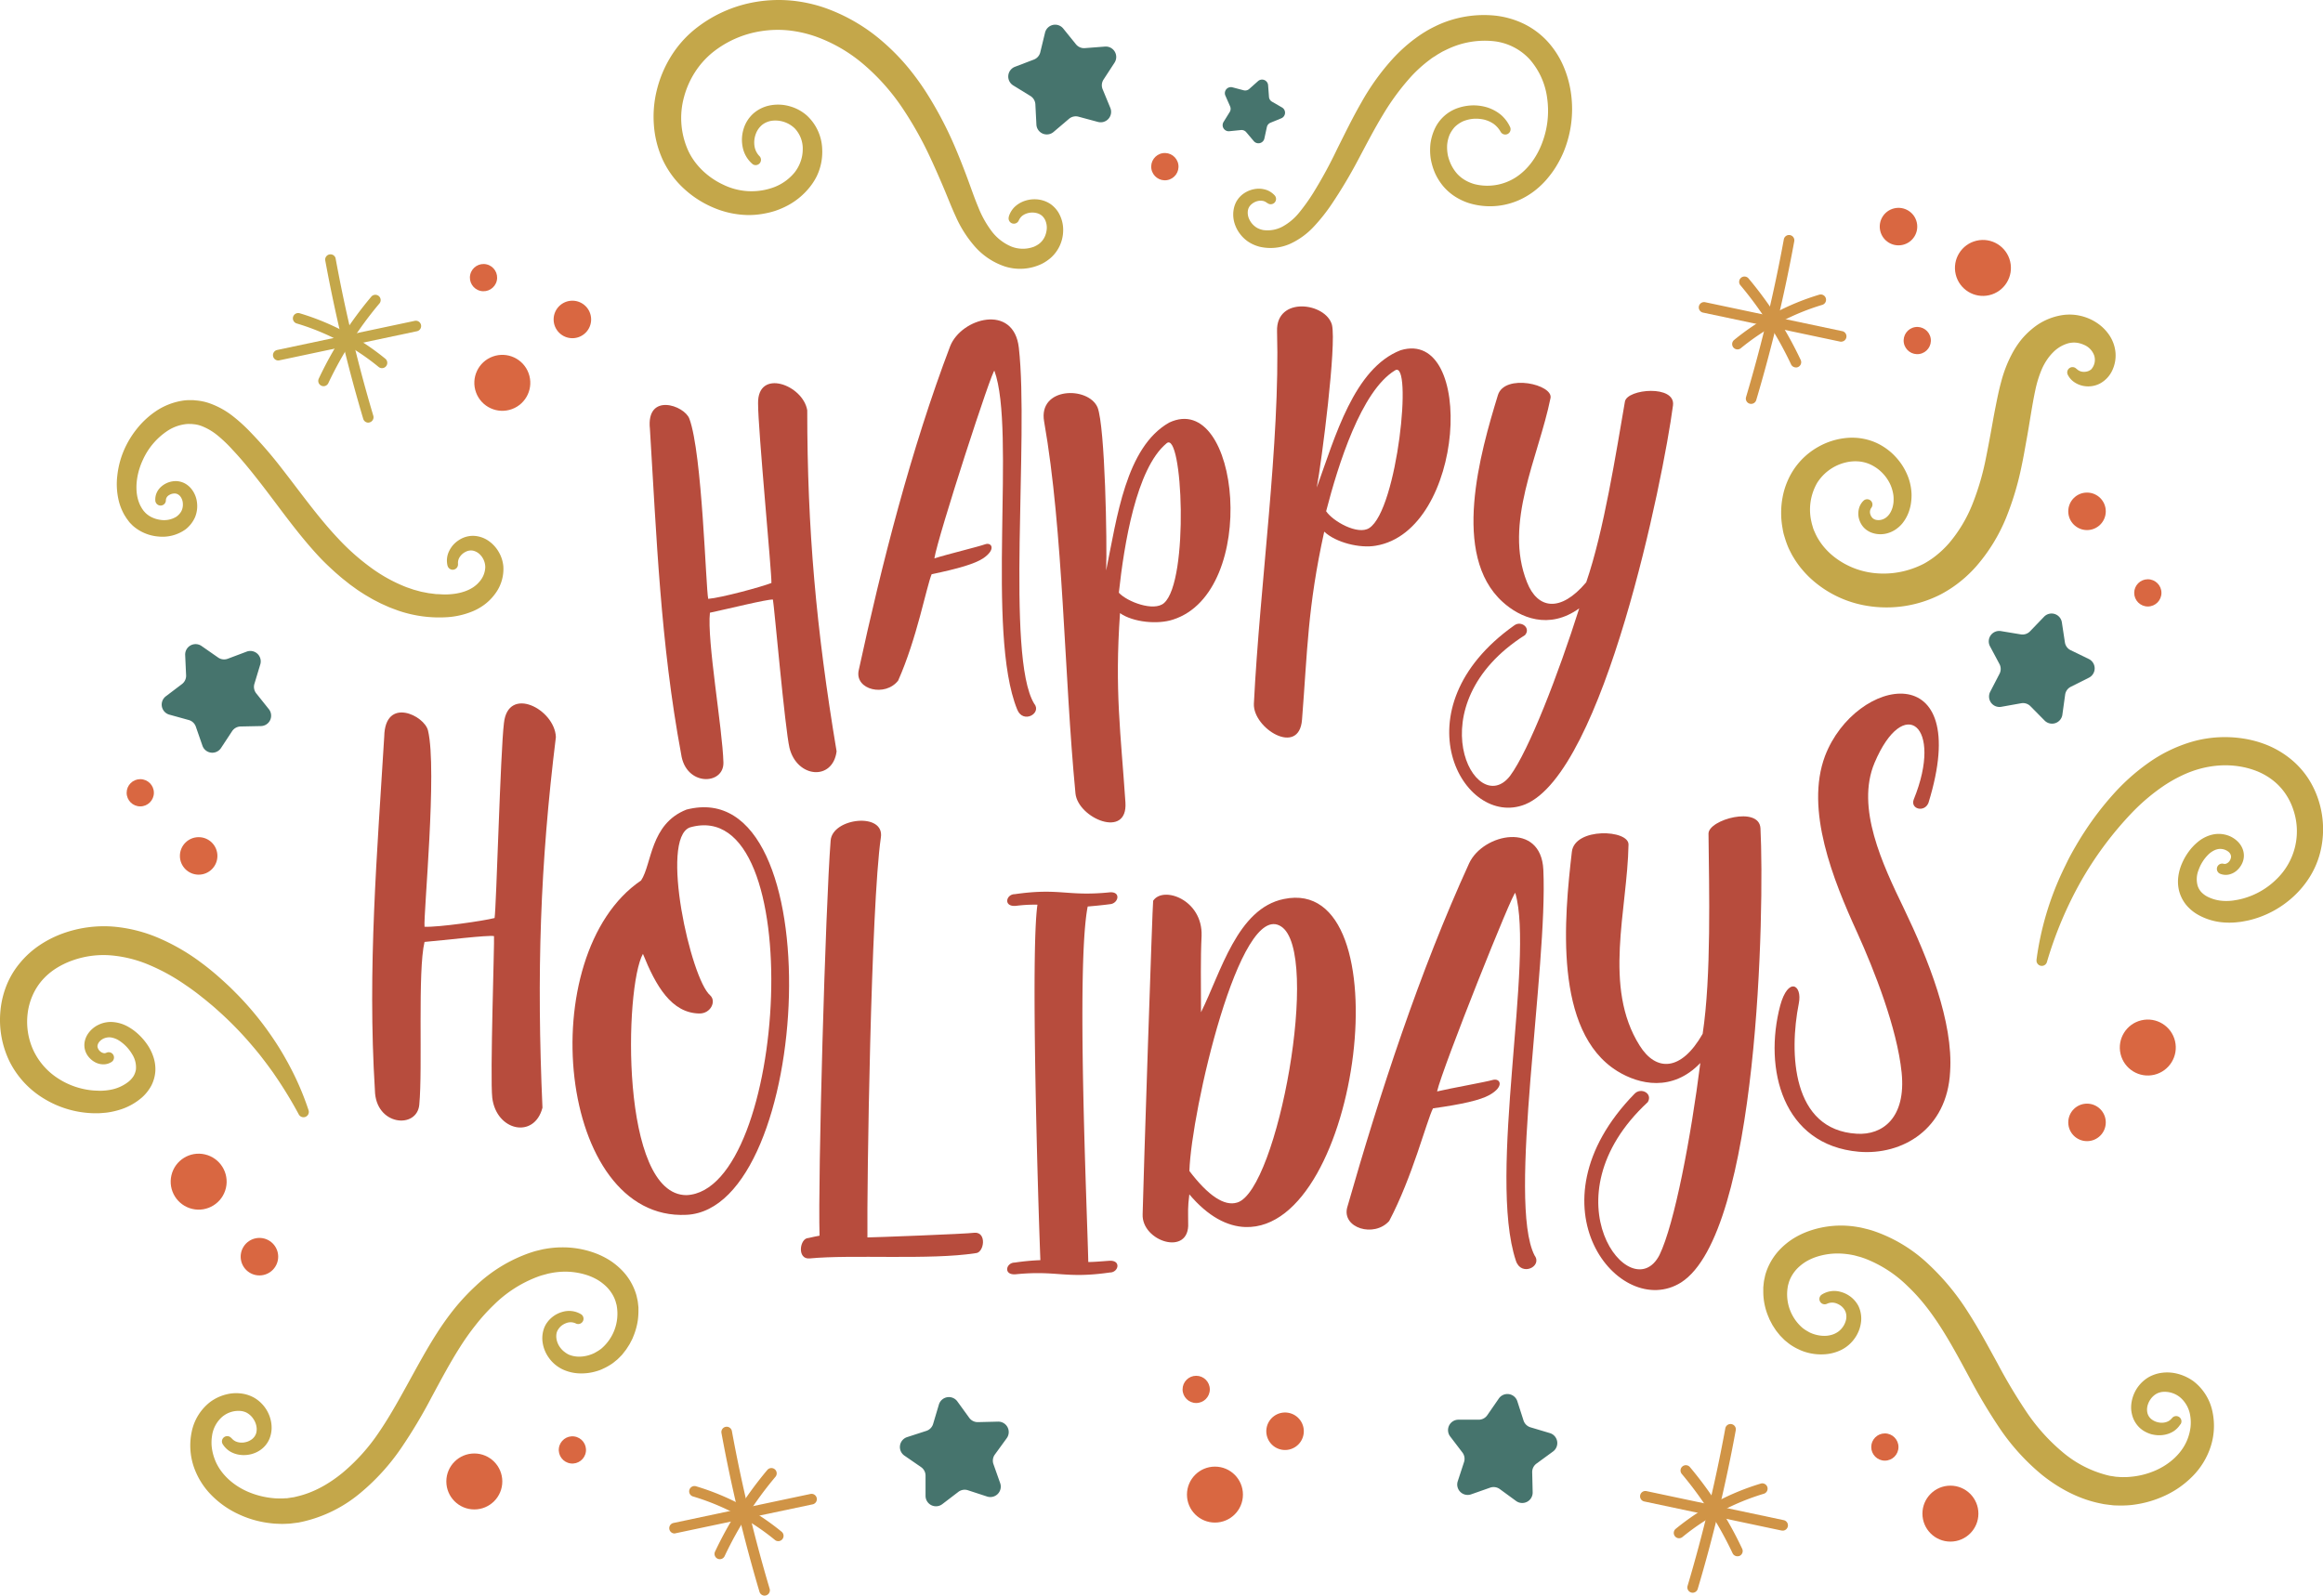 <svg xmlns="http://www.w3.org/2000/svg" width="1080" height="742.01" viewBox="0 0 1080 742.01"><g id="Слой_2" data-name="Слой 2"><g id="holidays_521457024"><g id="holidays_521457024-2" data-name="holidays_521457024"><path d="M320.51 194.74c6 16.18 7.62 78.58 8.75 83.74 6-.48 24.82-5.57 29.39-7.39.19-4.57-6.24-71.42-6.21-83.54-.24-16.38 20.9-8.63 22.86 3.25.0 55.28 4.15 101.72 13.65 158.61-1.83 13.85-18.42 12.35-21.9-1.61-2.09-8.83-7.18-66.76-7.71-69-2.79-.16-20.67 4.3-29.28 6.12-1.46 12.8 5.84 53.8 6.27 69.65.29 10.57-17.55 11.24-19.66-3.9-9.61-51.57-11.45-101.58-14.51-151.18C300.31 182.33 318.22 188.46 320.51 194.74z" fill="#b74c3d"/><path d="M458.08 253.08c2.95-1 5.18 2.42-1.07 6.6-3.85 2.51-11.49 4.77-23.87 7.34-2.39 5.68-6.83 29.83-15.58 49.48-6 7.68-20.06 4.33-18.38-4.57C410 262 423.55 208.9 441.74 161c5.17-13.14 29.57-20 31.93.67 4.78 42.12-6.14 143.52 7.1 165.49 3.82 4.53-5.14 9.63-7.85 2.78-14.66-35.95-.49-129.77-10.59-157.48-.63-2-26.33 77-27.92 87.2C440.31 257.76 454.65 254.31 458.08 253.08z" fill="#b74c3d"/><path d="M543.54 196.52c32.9-15.55 42.21 78.7 1.8 91.61-7.09 2.34-18.49 1.28-24.63-3-2.53 36.16.35 55.78 2.52 88 1.17 17.25-22 7.35-23.22-4.11-5.36-55.62-5.56-121.72-14.58-173-2.85-16.1 20.5-16.53 24.84-6.58 3.51 9 4.49 63.23 4 75.84C519.3 240.76 523.37 208 543.54 196.52zm-2.35 83.9c11.71-10.27 8.63-80.91 1.14-74.25-14.12 11.73-19.73 47.14-22.16 69.46C524 279.83 536.5 284.58 541.19 280.42z" fill="#b74c3d"/><path d="M651.14 162.87c34.81-10.59 30.31 84-11.55 90.9-7.36 1.29-18.49-1.43-23.94-6.54-7.77 35.4-7.77 55.23-10.32 87.45-1.35 17.24-22.86 4.07-22.38-7.44C585.75 271.43 595.18 206 593.72 154c-.47-16.35 22.69-13.37 25.54-2.9 2.16 9.43-4.77 63.21-7.07 75.62C620.72 203.11 629.52 171.29 651.14 162.87zM636.6 245.54c13.09-8.45 20.32-78.79 11.94-73.29-15.67 9.54-26.38 43.76-32 65.49C619.72 242.46 631.36 249 636.6 245.54z" fill="#b74c3d"/><path d="M709 295.33c-51.34 32.6-23 86.21-6.94 65.47 8.8-11.88 22.45-47.33 32.15-77.9-14.09 10.15-27.55 4.36-35.62-3-24-21.74-10.46-69.18-2.18-96.18 3.13-10.13 25.86-4.93 24.44 1.44-5.57 27.5-21.9 58.12-10.91 85.62 4.86 12.36 15.46 14.3 27.52.0 8.18-23.72 13.9-60.37 18-84.07 1.09-5.91 23.61-7.88 22.34 1.82-4.53 34.32-32.14 170.62-68.77 185.54-28.86 11.5-59.85-44.38-5.07-83.22C707.19 288.38 711.87 292.05 709 295.33z" fill="#b74c3d"/><path d="M199 339.77c4.34 18.18-2.17 85.5-1.63 91.2 6.52.27 27.42-2.72 32.57-4.07.82-4.89 2.72-77.63 4.35-90.66 1.9-17.65 23.61-6.52 24.15 6.51-7.32 59.44-9 109.93-6.24 172.36-3.8 14.66-21.44 10.86-23.34-4.61-1.09-9.78 1.08-72.75.81-75.19-3-.54-22.8 1.9-32.3 2.71-3.26 13.57-.81 58.63-2.44 75.73-1.09 11.4-20.36 9.78-20.63-6.78-3.53-56.73 1.09-110.75 4.34-164.49C179 323.75 197.41 332.71 199 339.77z" fill="#b74c3d"/><path d="M319.15 376.48c68.43-17.7 58.61 185.68.0 188.44-60 3-71.84-121.08-21.1-155.48C303.13 401.79 302.2 383.15 319.15 376.48zm11 86.37c3 2.72.3 8.51-5 8.45-13-.19-20.26-12.87-26.24-27.73-8.61 15.26-10.71 112.24 20.27 112.2 46.9-2.09 57.33-187.06 1.56-171C306.61 390 321.17 455.22 330.16 462.85z" fill="#b74c3d"/><path d="M403.28 575.43c2.71.0 46.14-1.63 49.67-2.17 6-.54 4.62 9.5.54 9.5-20.9 3.26-57.54.54-77.08 2.44-6 .55-4.62-9.5-.55-9.5 2.18-.54 3.8-.81 5.16-1.08-.81-26.33 2.72-152.82 5.16-183.76.81-10.59 25.24-13.3 23.34-1.36C404.91 421.26 403 551.27 403.28 575.43z" fill="#b74c3d"/><path d="M516 420.47c-4.07.54-7.33.81-10.31 1.08-5.43 27.42-.27 140.61.27 165.31 2.71.0 5.7-.28 9.5-.55 6-.54 4.61 5.43.54 5.43-20.9 3-24.43-1.08-43.7.82-6 .54-4.61-5.43-.54-5.43A106.15 106.15.0 0 1 483.69 586c-1.09-27.68-4.61-143.32-1.36-165.3a67.87 67.87.0 0 0-10 .54c-6 .54-4.61-5.43-.54-5.43 20.9-3 24.16 1.09 43.7-.81C521.42 414.22 520.06 420.2 516 420.47z" fill="#b74c3d"/><path d="M531.23 564.63c.27-13.58 4.61-145.49 4.89-145.76 4.61-7.06 23.07-.55 22.52 16.28-.54 10.86-.27 21.45-.27 35.56 9.23-18.46 16.83-48.31 38.55-52.66C653.1 406.38 632.47 572.23 579 570.6c-8.41-.27-17.37-4.89-26.06-15.2-.81 6.51-.54 7.87-.54 13.3C553.22 584.44 530.69 577.38 531.23 564.63zm44-5.43c18.73-5.7 39.09-116.45 20.36-128.39-19.27-12.49-41.8 86.32-42.62 113.73C561.63 555.94 569.23 561.1 575.2 559.2z" fill="#b74c3d"/><path d="M694.17 502.16c3.26-.82 5.43 3-1.62 7-4.35 2.45-12.76 4.35-26.33 6.25-3 6-9.5 31.75-20.36 52.38-7.06 7.87-22 3.26-19.54-6.24 15.2-53.2 33.65-109.66 56.73-160.15 6.51-13.84 33.38-19.54 34.47 3 2.17 45.87-16.83 154.72-4.07 179.42 3.8 5.15-6.25 10-8.69 2.44-13.3-39.9 8.69-140.33-.27-171-.54-2.17-33.93 81.43-36.37 92.28C674.63 506 690.38 503.24 694.17 502.16z" fill="#b74c3d"/><path d="M766.08 512.51c-48.32 44.78-7.6 96.35 5.43 71.11 7-14.39 14.65-54.83 19-89.3-13 13.57-28.5 10-38.55 3.8-29.85-18.46-24.7-71.66-21.17-102.06 1.36-11.4 26.6-10.31 26.33-3.26-.54 30.4-11.94 66.23 5.16 93.38 7.6 12.21 19.27 12.21 29.31-5.43 4.07-26.87 3-67.05 2.72-93.1.0-6.52 23.61-13 24.16-2.45 1.89 37.46-.82 188.11-36.92 211.18-28.5 17.91-72.47-35.56-21.71-87.67C762.82 505.45 768.52 508.43 766.08 512.51z" fill="#b74c3d"/><path d="M889.73 371.77c14-34.4-4.63-49.23-18.24-17-8.75 20.82 3.7 47.1 13.71 67.8 11.22 23.36 23 52.67 21.44 75.84-1.38 26.71-22.24 38.89-42.44 37.18-35.48-3.12-44.32-38.55-36.55-68 3.68-13.5 10.38-9.76 8.65-1-4.56 23.06-3.31 58.87 26.94 60.62 12 .76 23-7.4 20.86-28.49-2.11-20.54-12.69-47.47-20.63-65-11.29-24.71-24.33-57.21-15-82.14 14.18-37.13 69.39-47.22 48.1 21.79C894.66 378 888.05 376.2 889.73 371.77z" fill="#b74c3d"/><path d="M138.93 518.27a194.56 194.56.0 0 0-10.59-17.47l-1.43-2.1-1.49-2.05c-1-1.38-2-2.71-3-4-2-2.68-4.2-5.26-6.39-7.81a161.45 161.45.0 0 0-14.07-14.34c-1.24-1.11-2.47-2.24-3.76-3.3S95.6 465 94.28 464c-2.58-2.11-5.25-4.07-8-5.93a92.36 92.36.0 0 0-16.94-9.36 58 58 0 0 0-18-4.46 42.89 42.89.0 0 0-17.72 2.4 37.81 37.81.0 0 0-7.89 3.88 30.13 30.13.0 0 0-6.41 5.63A27.91 27.91.0 0 0 15 463.23a29.54 29.54.0 0 0-2.17 8.25 31.82 31.82.0 0 0 2.69 16.95 31.35 31.35.0 0 0 11.39 13 35.37 35.37.0 0 0 16.86 5.69c.75.05 1.49.05 2.24.09s1.49.0 2.24-.05a25 25 0 0 0 4.22-.62A18.94 18.94.0 0 0 59.77 503a10.71 10.71.0 0 0 2.35-2.64 8.67 8.67.0 0 0 1.08-3.07 11.42 11.42.0 0 0-1.84-7.18A19 19 0 0 0 55.54 484a10.25 10.25.0 0 0-3.47-1.48 8.7 8.7.0 0 0-.87-.13 6.94 6.94.0 0 0-.79.0 6.36 6.36.0 0 0-1.63.32 5.8 5.8.0 0 0-2.67 1.82 4.09 4.09.0 0 0-.66 1.23 2.41 2.41.0 0 0-.1 1.14A3.78 3.78.0 0 0 47 489.23a3.48 3.48.0 0 0 1.25.51 1.88 1.88.0 0 0 1.05-.13l.32-.13a2.46 2.46.0 0 1 2.34 4.29A6.87 6.87.0 0 1 48 494.94a8.24 8.24.0 0 1-3.7-.93 9.8 9.8.0 0 1-2.86-2.26 8.57 8.57.0 0 1-2.07-7.32 10 10 0 0 1 1.41-3.51 12.33 12.33.0 0 1 5.38-4.54 13 13 0 0 1 3.39-1 13.66 13.66.0 0 1 1.81-.15 16.18 16.18.0 0 1 1.71.1 17.12 17.12.0 0 1 6.27 2 25 25 0 0 1 5 3.63 28 28 0 0 1 4 4.6 22.59 22.59.0 0 1 2.89 5.67 18.1 18.1.0 0 1 1 6.78 17.33 17.33.0 0 1-1.88 6.83 20.22 20.22.0 0 1-4.2 5.37 28.36 28.36.0 0 1-11 6 35.52 35.52.0 0 1-6 1.23c-1 .07-2 .19-3 .23s-2 0-3 0a46.4 46.4.0 0 1-22.45-6.63A42.27 42.27.0 0 1 4.5 493.74 44.16 44.16.0 0 1 .19 470.19 42.14 42.14.0 0 1 3 458.32a38.74 38.74.0 0 1 6.35-10.61 42.64 42.64.0 0 1 9.07-8.18 49.93 49.93.0 0 1 10.68-5.42 56.36 56.36.0 0 1 23.21-3.24 68.11 68.11.0 0 1 22.2 5.65 96.06 96.06.0 0 1 19.14 11.23q4.41 3.27 8.45 6.88l2 1.79 2 1.85c1.32 1.23 2.58 2.52 3.85 3.79A143.21 143.21.0 0 1 123.9 478.5c2.1 2.91 4.11 5.87 6 8.91.93 1.53 1.86 3.06 2.72 4.62l1.31 2.33 1.25 2.37a130.39 130.39.0 0 1 8.29 19.6 2.48 2.48.0 0 1-4.53 1.95z" fill="#c4a74a"/><path d="M355.47 742a2.48 2.48.0 0 1-2.37-1.77 705.16 705.16.0 0 1-17.68-73.86 2.46 2.46.0 0 1 4.85-.88 699 699 0 0 0 17.56 73.34 2.49 2.49.0 0 1-2.36 3.17z" fill="#d09446"/><path d="M334.66 725.06a2.47 2.47.0 0 1-2.23-3.52 175.54 175.54.0 0 1 24.33-38 2.47 2.47.0 0 1 3.78 3.18 169.47 169.47.0 0 0-23.64 36.89A2.48 2.48.0 0 1 334.66 725.06z" fill="#d09446"/><path d="M361.84 716.67a2.44 2.44.0 0 1-1.57-.56 109.43 109.43.0 0 0-38-20.2 2.47 2.47.0 1 1 1.41-4.73A114.53 114.53.0 0 1 363.4 712.3a2.47 2.47.0 0 1-1.56 4.37z" fill="#d09446"/><path d="M313.59 713.1a2.47 2.47.0 0 1-.51-4.88l63.85-13.52a2.47 2.47.0 0 1 1 4.83L314.1 713A2.22 2.22.0 0 1 313.59 713.1z" fill="#d09446"/><path d="M171.23 196.54a2.47 2.47.0 0 1-2.36-1.77 703.11 703.11.0 0 1-17.69-73.85A2.47 2.47.0 0 1 156 120a696.47 696.47.0 0 0 17.56 73.34 2.47 2.47.0 0 1-1.66 3.06A2.56 2.56.0 0 1 171.23 196.54z" fill="#c4a74a"/><path d="M150.43 179.59a2.47 2.47.0 0 1-2.23-3.52 174.79 174.79.0 0 1 24.33-38 2.47 2.47.0 1 1 3.77 3.18 170.08 170.08.0 0 0-23.64 36.89A2.48 2.48.0 0 1 150.43 179.59z" fill="#c4a74a"/><path d="M177.6 171.2a2.46 2.46.0 0 1-1.57-.56 109.43 109.43.0 0 0-38-20.2 2.47 2.47.0 1 1 1.41-4.73 114.58 114.58.0 0 1 39.72 21.12 2.47 2.47.0 0 1-1.57 4.37z" fill="#c4a74a"/><path d="M129.35 167.63a2.47 2.47.0 0 1-.51-4.88l63.85-13.52a2.47 2.47.0 1 1 1 4.83l-63.85 13.51A2.22 2.22.0 0 1 129.35 167.63z" fill="#c4a74a"/><circle cx="92.36" cy="549.5" r="13.01" transform="translate(-463.76 514.72) rotate(-76.88)" fill="#d96741"/><circle cx="220.52" cy="688.91" r="13.01" fill="#d96741"/><circle cx="233.53" cy="178.04" r="13.01" transform="translate(-46.88 90.84) rotate(-20.05)" fill="#d96741"/><circle cx="120.63" cy="584.35" r="8.72" transform="translate(-435.16 367.29) rotate(-57)" fill="#d96741"/><path d="M946.81 446.27a139.68 139.68.0 0 1 12-40.83c.75-1.62 1.56-3.22 2.34-4.84s1.65-3.18 2.51-4.75c1.77-3.12 3.6-6.22 5.58-9.22a141.67 141.67.0 0 1 13.17-17.19 96.72 96.72.0 0 1 16.51-14.75 67.86 67.86.0 0 1 20.59-9.89 55.63 55.63.0 0 1 23.33-1.38 49.92 49.92.0 0 1 11.5 3.18 43.42 43.42.0 0 1 10.46 6.22 39.61 39.61.0 0 1 8.3 9.12 42.39 42.39.0 0 1 5.09 11.05 44.09 44.09.0 0 1 .39 23.87 40.29 40.29.0 0 1-4.84 11.1 44.31 44.31.0 0 1-7.67 9.13A46.29 46.29.0 0 1 1045.36 428c-1 .21-1.93.38-2.9.56s-2 .24-2.94.36a35.74 35.74.0 0 1-6.12.0 28.4 28.4.0 0 1-11.92-3.78 19.8 19.8.0 0 1-5.16-4.43 17.39 17.39.0 0 1-3.19-6.3 18 18 0 0 1-.39-6.82 22.59 22.59.0 0 1 1.72-6.13 27.66 27.66.0 0 1 3-5.28 24.48 24.48.0 0 1 4.19-4.53 16.79 16.79.0 0 1 5.74-3.21 15.55 15.55.0 0 1 1.66-.43 12.26 12.26.0 0 1 1.8-.21 12.8 12.8.0 0 1 3.51.3 12.28 12.28.0 0 1 6.16 3.4 9.84 9.84.0 0 1 2.07 3.16 8.62 8.62.0 0 1 .59 4 8.75 8.75.0 0 1-1.18 3.61 9.79 9.79.0 0 1-2.35 2.77 8.33 8.33.0 0 1-3.45 1.65 7 7 0 0 1-4.06-.38 2.46 2.46.0 0 1 1.45-4.67l.34.07a1.84 1.84.0 0 0 1.06-.09 3.25 3.25.0 0 0 1.12-.73 3.81 3.81.0 0 0 1.14-2.62 3.17 3.17.0 0 0-1.21-2.18 6.15 6.15.0 0 0-4.65-1.27 5 5 0 0 0-.77.17 6.28 6.28.0 0 0-.83.29 10.55 10.55.0 0 0-3.13 2.13 19 19 0 0 0-4.51 7.16 11.38 11.38.0 0 0-.4 7.42 8.23 8.23.0 0 0 1.65 2.83 10.81 10.81.0 0 0 2.84 2.14 18.81 18.81.0 0 0 7.9 2 23.36 23.36.0 0 0 4.26-.22c.74-.13 1.48-.23 2.21-.38s1.47-.32 2.19-.52a35.43 35.43.0 0 0 15.47-8.89 30.95 30.95.0 0 0 8-32.19 29.51 29.51.0 0 0-3.75-7.69 27.43 27.43.0 0 0-5.74-6.14 30.64 30.64.0 0 0-7.42-4.29 38.66 38.66.0 0 0-8.52-2.29 41.58 41.58.0 0 0-9-.38 46.53 46.53.0 0 0-8.93 1.49 49.15 49.15.0 0 0-8.64 3.23 65.55 65.55.0 0 0-8.2 4.66 92.51 92.51.0 0 0-14.83 12.52 162.74 162.74.0 0 0-23.86 32.1 179.15 179.15.0 0 0-15.74 37.42h0a2.47 2.47.0 0 1-4.82-1z" fill="#c4a74a"/><circle cx="998.56" cy="487.08" r="13.01" transform="translate(-85.2 242.45) rotate(-13.28)" fill="#d96741"/><circle cx="970.29" cy="521.94" r="8.72" fill="#d96741"/><circle cx="266.11" cy="148.55" r="8.72" fill="#d96741"/><circle cx="224.81" cy="129.11" r="6.33" transform="translate(47.76 318.49) rotate(-76.8)" fill="#d96741"/><circle cx="65.21" cy="368.66" r="6.33" fill="#d96741"/><circle cx="564.85" cy="695.02" r="13.01" fill="#d96741"/><circle cx="597.42" cy="665.53" r="8.72" transform="translate(-155.21 1148.63) rotate(-80.78)" fill="#d96741"/><circle cx="556.13" cy="646.1" r="6.33" fill="#d96741"/><circle cx="266.11" cy="674.26" r="6.33" transform="translate(-437.39 848.97) rotate(-82.41)" fill="#d96741"/><circle cx="92.36" cy="398.02" r="8.72" fill="#d96741"/><path d="M208.09 263.16a10 10 0 0 1 .77-7 12.49 12.49.0 0 1 1.94-2.87 13.09 13.09.0 0 1 2.65-2.2 11.89 11.89.0 0 1 6.94-1.9 13.1 13.1.0 0 1 6.78 2.35 15.86 15.86.0 0 1 4.68 5.11 16 16 0 0 1 2.16 6.68 19.22 19.22.0 0 1-3.87 12.87 23.75 23.75.0 0 1-4.61 4.73 25.48 25.48.0 0 1-5.59 3.26A37.26 37.26.0 0 1 208 287a58.7 58.7.0 0 1-23-3.1l-2.69-1-1.35-.52-1.3-.58-2.62-1.18-2.53-1.3c-.86-.42-1.68-.89-2.49-1.37l-2.45-1.44c-1.56-1-3.19-2-4.69-3.14l-2.28-1.64L160.45 270c-1.5-1.12-2.87-2.38-4.29-3.58-2.75-2.49-5.45-5-8-7.75-10-10.77-18.17-22.55-26.68-33.54-4.27-5.48-8.54-10.85-13.18-15.77a65.2 65.2.0 0 0-7-6.75 27.22 27.22.0 0 0-7.47-4.45 14.06 14.06.0 0 0-3.85-.9l-1-.11H88a11.74 11.74.0 0 0-2 .13 19.71 19.71.0 0 0-7.76 2.83 31.91 31.91.0 0 0-11.72 13.53c-2.62 5.51-3.81 12-2.62 17.57a17.23 17.23.0 0 0 1.36 3.93c.14.31.34.59.5.89a5.91 5.91.0 0 0 .54.86c.2.26.39.58.59.8s.4.44.6.67a11 11 0 0 0 3.1 2.2 13.46 13.46.0 0 0 3.87 1.17A10.91 10.91.0 0 0 82 240.27a7.81 7.81.0 0 0 2.32-2.56 6.73 6.73.0 0 0 .7-3.4 6 6 0 0 0-1-3.21A4.22 4.22.0 0 0 82.9 230a3.18 3.18.0 0 0-1.22-.48 4.66 4.66.0 0 0-3.11.74 2.86 2.86.0 0 0-1.45 2.25v.28a2.46 2.46.0 0 1-4.91.0 7.69 7.69.0 0 1 .76-3.9A8.3 8.3.0 0 1 75.32 226a10.24 10.24.0 0 1 6.79-2.27 9.29 9.29.0 0 1 3.8 1.05 10.17 10.17.0 0 1 2.91 2.37 12.31 12.31.0 0 1 2.76 6.49 13.54 13.54.0 0 1-.93 6.93 14.69 14.69.0 0 1-4.31 5.54 18.36 18.36.0 0 1-12.63 3.39 20.45 20.45.0 0 1-12-5.07l-1.23-1.24c-.4-.42-.69-.85-1-1.28a12.7 12.7.0 0 1-.94-1.33c-.28-.46-.6-.9-.85-1.38a25.82 25.82.0 0 1-2.38-5.93 33.24 33.24.0 0 1-.76-12.2 41.28 41.28.0 0 1 3-11.52 43.61 43.61.0 0 1 6.15-10.23 39.85 39.85.0 0 1 8.93-8.22 30.82 30.82.0 0 1 11.84-4.71 21.57 21.57.0 0 1 3.31-.32h1.67c.55.0 1.11.09 1.66.14a24.8 24.8.0 0 1 6.45 1.38 38.2 38.2.0 0 1 10.79 6 77.06 77.06.0 0 1 8.39 7.69 197.06 197.06.0 0 1 14.19 16.47c8.8 11.26 16.87 22.69 26.14 32.52a106.28 106.28.0 0 0 14.87 13.32 72.77 72.77.0 0 0 17 9.46l2.27.78 1.13.39 1.15.31 2.3.63 2.33.45 1.16.23 1.17.14 2.35.3c1.57.0 3.16.21 4.71.15 6.18-.13 12-1.86 15.35-5.89a10.74 10.74.0 0 0 2.75-6.75 8.4 8.4.0 0 0-2.86-6.29 6.55 6.55.0 0 0-2.94-1.45 5.24 5.24.0 0 0-3.2.49 7 7 0 0 0-2.77 2.33 5 5 0 0 0-.91 3.22v.29a2.46 2.46.0 0 1-4.83.75z" fill="#c4a74a"/><path d="M107.69 668.83a5.64 5.64.0 0 0 1.73 1.38 6.63 6.63.0 0 0 2.25.61 7.53 7.53.0 0 0 2.45-.17 9.43 9.43.0 0 0 1.18-.35 9.07 9.07.0 0 0 1.08-.54 6 6 0 0 0 1.71-1.42 5.78 5.78.0 0 0 1-1.84 7.56 7.56.0 0 0 .25-2.19 8.38 8.38.0 0 0-.45-2.29 9.19 9.19.0 0 0-1.07-2.15 8.47 8.47.0 0 0-1.55-1.81 8.84 8.84.0 0 0-1.86-1.26 9 9 0 0 0-2.15-.63 11.71 11.71.0 0 0-9.07 2.79 14.33 14.33.0 0 0-4.62 8.79 19.9 19.9.0 0 0-.1 5.4 23.81 23.81.0 0 0 1.31 5.29c2.51 6.87 8.57 12.34 15.72 15.36a38.69 38.69.0 0 0 11.26 2.85 25.45 25.45.0 0 0 2.89.16 21.08 21.08.0 0 0 2.87-.07c.48.0 1 0 1.43-.1l1.4-.22c.47-.07.93-.12 1.4-.21l1.44-.35c7.69-1.79 14.83-5.85 21.18-11.07a89.5 89.5.0 0 0 16.76-18.68c4.84-7.07 9.09-14.74 13.41-22.57s8.63-15.89 13.67-23.73a129.11 129.11.0 0 1 8.24-11.48 101.78 101.78.0 0 1 9.82-10.45 69.57 69.57.0 0 1 24.95-15.24c1.19-.39 2.38-.79 3.6-1.07s2.42-.63 3.71-.82a45.82 45.82.0 0 1 7.65-.7 43.34 43.34.0 0 1 15.15 2.55 36.63 36.63.0 0 1 7.1 3.45 32.56 32.56.0 0 1 6.21 5.18 27.08 27.08.0 0 1 4.61 6.8 26.29 26.29.0 0 1 1.51 3.89c.21.66.33 1.34.48 2a14 14 0 0 1 .36 2l.22 2c0 .68.0 1.35.0 2a33.32 33.32.0 0 1-.28 4 31.77 31.77.0 0 1-2.12 7.63l-.37.91c-.14.3-.3.59-.45.89l-.91 1.75-1.07 1.67-.54.83-.62.79L289.21 630l-1.4 1.42-.72.71-.78.63c-.52.42-1 .85-1.57 1.25a27.79 27.79.0 0 1-3.49 2.06c-.61.28-1.22.59-1.84.85s-1.26.47-1.9.66a24.24 24.24.0 0 1-8 1.08 20.09 20.09.0 0 1-8.05-1.92 17.17 17.17.0 0 1-3.59-2.37 16.41 16.41.0 0 1-2.84-3.17 16.08 16.08.0 0 1-2.87-8 13.6 13.6.0 0 1 .42-4.39 12.84 12.84.0 0 1 .78-2.14 11.66 11.66.0 0 1 1.19-1.92 13.09 13.09.0 0 1 7.07-4.73 10.8 10.8.0 0 1 8.57 1.16 2.47 2.47.0 0 1-2.4 4.3l-.14-.07a5.6 5.6.0 0 0-4.46-.12 8.12 8.12.0 0 0-2.13 1.19 7.18 7.18.0 0 0-1.56 1.76 5 5 0 0 0-.79 2 7.44 7.44.0 0 0 0 2.31 9.35 9.35.0 0 0 2 4.43 9.24 9.24.0 0 0 1.77 1.71A9.86 9.86.0 0 0 264.6 630a12.63 12.63.0 0 0 5 .87 16.1 16.1.0 0 0 5.27-1.05c.43-.15.84-.33 1.26-.52s.78-.44 1.17-.65a18.45 18.45.0 0 0 2.24-1.48 21.31 21.31.0 0 0 7.23-19.69 7 7 0 0 0-.29-1.28c-.13-.41-.2-.85-.36-1.25a15.29 15.29.0 0 0-1-2.33 18.29 18.29.0 0 0-3.09-4.19 22.44 22.44.0 0 0-4.23-3.28 26 26 0 0 0-5.07-2.25 32.92 32.92.0 0 0-11.34-1.52 35.34 35.34.0 0 0-5.73.72c-.93.16-1.9.47-2.85.72a26 26 0 0 0-2.84.9 57.71 57.71.0 0 0-20.4 13.1 88.5 88.5.0 0 0-8.43 9.35 115.73 115.73.0 0 0-7.39 10.44c-4.64 7.31-8.78 15.12-13.07 23.06a235.55 235.55.0 0 1-14.16 23.7 101.85 101.85.0 0 1-19.29 21.15 63.59 63.59.0 0 1-26.44 13.07l-1.85.39c-.63.11-1.29.17-1.93.26l-1.94.24c-.64.09-1.29.07-1.93.11a33.14 33.14.0 0 1-3.86.0 34.88 34.88.0 0 1-3.83-.3 47.24 47.24.0 0 1-14.63-4.2 43 43 0 0 1-12.56-8.85A35 35 0 0 1 90 681.81 30.91 30.91.0 0 1 89.09 666a23.46 23.46.0 0 1 8.56-14 21.12 21.12.0 0 1 7.64-3.59 18.63 18.63.0 0 1 8.6-.1 16.78 16.78.0 0 1 4.19 1.61 15.89 15.89.0 0 1 3.53 2.74 16.14 16.14.0 0 1 2.6 3.47 16 16 0 0 1 1.59 4 15.05 15.05.0 0 1 .47 4.35 14.35 14.35.0 0 1-.92 4.41 12.27 12.27.0 0 1-2.52 3.89 12.65 12.65.0 0 1-3.65 2.58 13.25 13.25.0 0 1-4.12 1.18 13.49 13.49.0 0 1-4.25-.13 11.76 11.76.0 0 1-4.07-1.58 10.65 10.65.0 0 1-3.15-3.19 2.44 2.44.0 0 1 .71-3.4 2.47 2.47.0 0 1 3.18.42z" fill="#c4a74a"/><path d="M445.11 651.72l5.51 7.6a4.86 4.86.0 0 0 4.05 2l9.38-.23a4.85 4.85.0 0 1 4 7.7l-5.52 7.59a4.86 4.86.0 0 0-.66 4.47L465 689.7a4.85 4.85.0 0 1-6.08 6.22L450 693a4.86 4.86.0 0 0-4.45.76l-7.46 5.7a4.85 4.85.0 0 1-7.79-3.85v-9.39a4.85 4.85.0 0 0-2.1-4l-7.73-5.33a4.85 4.85.0 0 1 1.26-8.6l8.94-2.9a4.85 4.85.0 0 0 3.15-3.22l2.68-9A4.85 4.85.0 0 1 445.11 651.72z" fill="#46746d"/><path d="M494.33 13.29l5.9 7.3a4.85 4.85.0 0 0 4.14 1.79l9.37-.72a4.85 4.85.0 0 1 4.43 7.48L513.05 37a4.84 4.84.0 0 0-.42 4.49l3.58 8.68a4.85 4.85.0 0 1-5.75 6.53l-9.06-2.44a4.89 4.89.0 0 0-4.41 1l-7.15 6.08a4.84 4.84.0 0 1-8-3.44l-.48-9.38a4.85 4.85.0 0 0-2.3-3.88l-8-4.92a4.85 4.85.0 0 1 .81-8.66l8.77-3.35a4.86 4.86.0 0 0 3-3.39l2.21-9.12A4.84 4.84.0 0 1 494.33 13.29z" fill="#46746d"/><path d="M589.56 39.61l.41 5.44a2.8 2.8.0 0 0 1.39 2.23L596.07 50a2.81 2.81.0 0 1-.35 5l-5.05 2.07a2.82 2.82.0 0 0-1.68 2l-1.16 5.34a2.83 2.83.0 0 1-4.91 1.23l-3.53-4.17a2.82 2.82.0 0 0-2.43-1l-5.43.55a2.83 2.83.0 0 1-2.69-4.29l2.87-4.64a2.83 2.83.0 0 0 .19-2.62l-2.2-5a2.81 2.81.0 0 1 3.24-3.87L578.25 42a2.8 2.8.0 0 0 2.54-.64l4.08-3.63A2.82 2.82.0 0 1 589.56 39.61z" fill="#46746d"/><path d="M786.94 740.65a2.42 2.42.0 0 1-.7-.1 2.46 2.46.0 0 1-1.66-3.07 699.57 699.57.0 0 0 17.56-73.34A2.47 2.47.0 0 1 807 665a703.89 703.89.0 0 1-17.69 73.86A2.46 2.46.0 0 1 786.94 740.65z" fill="#d09446"/><path d="M807.74 723.7a2.47 2.47.0 0 1-2.23-1.41 169.77 169.77.0 0 0-23.64-36.9 2.47 2.47.0 0 1 3.78-3.18 175 175 0 0 1 24.32 38 2.48 2.48.0 0 1-1.17 3.29A2.5 2.5.0 0 1 807.74 723.7z" fill="#d09446"/><path d="M780.57 715.32A2.47 2.47.0 0 1 779 711a114.56 114.56.0 0 1 39.71-21.13 2.47 2.47.0 0 1 1.41 4.73 109.62 109.62.0 0 0-38 20.21A2.52 2.52.0 0 1 780.57 715.32z" fill="#d09446"/><path d="M828.82 711.74a2.94 2.94.0 0 1-.51.0l-63.85-13.52a2.46 2.46.0 1 1 1-4.82l63.85 13.51a2.47 2.47.0 0 1-.51 4.88z" fill="#d09446"/><circle cx="906.78" cy="703.87" r="13.01" fill="#d96741"/><circle cx="876.3" cy="672.9" r="6.33" fill="#d96741"/><path d="M1013.69 662.33a10.46 10.46.0 0 1-3.13 3.22 11.82 11.82.0 0 1-4.08 1.62 13.38 13.38.0 0 1-4.28.15 15.67 15.67.0 0 1-2.11-.4 15.18 15.18.0 0 1-2-.76 12.38 12.38.0 0 1-3.71-2.59 12.62 12.62.0 0 1-2.57-3.92 14.43 14.43.0 0 1-1-4.46 15.49 15.49.0 0 1 .46-4.42 16.61 16.61.0 0 1 7.79-10.42 17.54 17.54.0 0 1 4.26-1.65 19.05 19.05.0 0 1 8.76.06 21.92 21.92.0 0 1 7.79 3.61 23.94 23.94.0 0 1 8.78 14.27 31.46 31.46.0 0 1-.89 16.12 34.82 34.82.0 0 1-8.32 13.65 43.64 43.64.0 0 1-12.71 9 49.74 49.74.0 0 1-14.82 4.33 36 36 0 0 1-3.89.32 36.61 36.61.0 0 1-3.92.0c-.66.0-1.31.0-2-.1l-2-.24c-.65-.09-1.32-.16-2-.27l-1.88-.38c-10.07-2.09-19.16-7.07-26.81-13.18A102.31 102.31.0 0 1 930 664.65a256.63 256.63.0 0 1-14.24-23.78c-8.57-15.86-16.66-31.22-28.7-42.61a57.86 57.86.0 0 0-20-13c-.92-.32-1.84-.67-2.78-.9s-1.88-.55-2.79-.71a36.85 36.85.0 0 0-5.58-.71 31.75 31.75.0 0 0-11.06 1.41 25 25 0 0 0-4.93 2.15 21.5 21.5.0 0 0-4.09 3.13 17.21 17.21.0 0 0-3 4 16.54 16.54.0 0 0-1 2.22c-.15.38-.23.8-.36 1.2a8.17 8.17.0 0 0-.29 1.23A20.64 20.64.0 0 0 838 617.49a17.3 17.3.0 0 0 2.15 1.46c.37.21.74.44 1.13.64s.8.37 1.21.53a16.1 16.1.0 0 0 5.13 1.07 12 12 0 0 0 4.89-.78 10.35 10.35.0 0 0 2.05-1.11 9.51 9.51.0 0 0 3.76-5.91 7 7 0 0 0 0-2.23 5.86 5.86.0 0 0-.25-1 6.54 6.54.0 0 0-.47-1 7.11 7.11.0 0 0-1.51-1.76 8.16 8.16.0 0 0-2.08-1.2 5.62 5.62.0 0 0-4.43.0l-.18.08a2.46 2.46.0 0 1-2.36-4.31 10.75 10.75.0 0 1 8.6-1.25 13.17 13.17.0 0 1 7.17 4.72 12.49 12.49.0 0 1 1.23 1.94 13.35 13.35.0 0 1 .8 2.18 13.69 13.69.0 0 1 .46 4.45 16.38 16.38.0 0 1-2.86 8.11 16.75 16.75.0 0 1-6.53 5.68 20.48 20.48.0 0 1-8.18 2 24.6 24.6.0 0 1-8.12-1c-.66-.2-1.3-.42-1.94-.67s-1.25-.57-1.88-.85a27 27 0 0 1-3.57-2.08c-.56-.4-1.08-.84-1.62-1.26l-.8-.65-.73-.72-1.43-1.45-1.28-1.57-.63-.8-.56-.84-1.1-1.7-.94-1.78-.46-.9-.38-.93a29.94 29.94.0 0 1-2.51-11.86c0-.68.0-1.37.0-2.06l.21-2.08a16.3 16.3.0 0 1 .36-2.07c.16-.69.27-1.39.48-2.07a27 27 0 0 1 1.54-4 28.58 28.58.0 0 1 4.73-7 33.41 33.41.0 0 1 6.34-5.32 37.68 37.68.0 0 1 7.24-3.56 44.87 44.87.0 0 1 23.23-1.94c1.32.19 2.53.53 3.77.83a37.49 37.49.0 0 1 3.66 1.06A69.79 69.79.0 0 1 896.7 588a112.43 112.43.0 0 1 18.23 22.11c5.09 7.87 9.39 16 13.69 23.79A251.7 251.7.0 0 0 942 656.35a89.39 89.39.0 0 0 16.51 18.56 52 52 0 0 0 20.82 11l1.41.35c.46.09.91.14 1.37.21l1.37.22c.45.08.93.07 1.39.11a23.85 23.85.0 0 0 2.81.09 27 27 0 0 0 2.83-.15 36.43 36.43.0 0 0 11.07-2.71c7.05-2.93 13-8.29 15.49-14.94a23.35 23.35.0 0 0 1.31-5.17 19.28 19.28.0 0 0-.06-5.26 14 14 0 0 0-4.41-8.57 11.33 11.33.0 0 0-8.76-2.8 8.61 8.61.0 0 0-2.07.59 7.64 7.64.0 0 0-1.81 1.19 8.53 8.53.0 0 0-1.53 1.74 8.43 8.43.0 0 0-1.07 2.09 7.66 7.66.0 0 0-.47 2.23 7.53 7.53.0 0 0 .22 2.13 5.65 5.65.0 0 0 .91 1.8 6 6 0 0 0 1.66 1.42 8.09 8.09.0 0 0 1.06.54 9.17 9.17.0 0 0 1.16.36 7.41 7.41.0 0 0 2.43.2 6.55 6.55.0 0 0 2.24-.58 5.59 5.59.0 0 0 1.74-1.35l.24-.26a2.45 2.45.0 0 1 3.87 3z" fill="#c4a74a"/><path d="M696.8 650.38l-5.34 7.72a4.81 4.81.0 0 1-4 2.09h-9.39a4.85 4.85.0 0 0-3.86 7.79l5.69 7.47a4.83 4.83.0 0 1 .75 4.45l-2.92 8.92a4.85 4.85.0 0 0 6.22 6.08l8.85-3.11a4.89 4.89.0 0 1 4.47.66l7.58 5.54a4.85 4.85.0 0 0 7.71-4l-.22-9.39a4.85 4.85.0 0 1 2-4L722 675a4.85 4.85.0 0 0-1.45-8.58l-9-2.69a4.85 4.85.0 0 1-3.23-3.15l-2.88-8.94A4.85 4.85.0 0 0 696.8 650.38z" fill="#46746d"/><path d="M93.7 300.4l7.71 5.37a4.86 4.86.0 0 0 4.48.56l8.79-3.31A4.84 4.84.0 0 1 121 309l-2.72 9a4.86 4.86.0 0 0 .85 4.43l5.86 7.34a4.84 4.84.0 0 1-3.69 7.87l-9.39.19a4.86 4.86.0 0 0-4 2.18l-5.16 7.84a4.85 4.85.0 0 1-8.63-1.08l-3.08-8.87a4.85 4.85.0 0 0-3.3-3.08l-9-2.49a4.85 4.85.0 0 1-1.64-8.54l7.48-5.67A4.85 4.85.0 0 0 86.52 314l-.43-9.38A4.85 4.85.0 0 1 93.7 300.4z" fill="#46746d"/><path d="M814.13 187.81a2.42 2.42.0 0 1-.7-.1 2.46 2.46.0 0 1-1.66-3.07 698.19 698.19.0 0 0 17.56-73.33 2.46 2.46.0 1 1 4.85.88 702.65 702.65.0 0 1-17.68 73.86A2.47 2.47.0 0 1 814.13 187.81z" fill="#d09446"/><path d="M834.94 170.86a2.48 2.48.0 0 1-2.24-1.41 169.77 169.77.0 0 0-23.64-36.9 2.47 2.47.0 0 1 3.78-3.17 175.16 175.16.0 0 1 24.33 38 2.46 2.46.0 0 1-2.23 3.51z" fill="#d09446"/><path d="M807.77 162.48a2.47 2.47.0 0 1-1.57-4.37A114.51 114.51.0 0 1 845.92 137a2.47 2.47.0 0 1 1.4 4.73 109.62 109.62.0 0 0-38 20.21A2.43 2.43.0 0 1 807.77 162.48z" fill="#d09446"/><path d="M856 158.91a2.31 2.31.0 0 1-.52-.06l-63.85-13.51a2.47 2.47.0 0 1 1-4.83L856.52 154a2.47 2.47.0 0 1-.5 4.88z" fill="#d09446"/><circle cx="921.89" cy="124.55" r="13.01" transform="translate(-3.95 215.14) rotate(-13.28)" fill="#d96741"/><circle cx="882.64" cy="105.33" r="8.72" transform="translate(-0.59 205.61) rotate(-13.28)" fill="#d96741"/><circle cx="891.36" cy="158.4" r="6.33" transform="translate(-13.86 144.83) rotate(-9.22)" fill="#d96741"/><circle cx="540" cy="77.18" r="6.33" transform="matrix(0.99, -0.16, 0.16, 0.99, -5.39, 87.49)" fill="#d96741"/><circle cx="998.56" cy="275.7" r="6.33" fill="#d96741"/><circle cx="970.29" cy="237.78" r="8.72" fill="#d96741"/><path d="M950.3 286.81l-6.51 6.77a4.85 4.85.0 0 1-4.28 1.42l-9.27-1.53a4.85 4.85.0 0 0-5.06 7.07l4.42 8.28a4.88 4.88.0 0 1 0 4.52l-4.32 8.34a4.85 4.85.0 0 0 5.16 7l9.24-1.65a4.84 4.84.0 0 1 4.3 1.37l6.6 6.68a4.85 4.85.0 0 0 8.25-2.74l1.29-9.3a4.84 4.84.0 0 1 2.63-3.67l8.39-4.21a4.85 4.85.0 0 0 0-8.7l-8.45-4.1a4.85 4.85.0 0 1-2.68-3.63l-1.41-9.28A4.84 4.84.0 0 0 950.3 286.81z" fill="#46746d"/><path d="M965.61 171.68a4.62 4.62.0 0 0 3.39 1.23 5.05 5.05.0 0 0 3.25-1.16 6.62 6.62.0 0 0 1.38-6.42 8.45 8.45.0 0 0-4.82-5 11.68 11.68.0 0 0-3.75-1 10.93 10.93.0 0 0-3.64.35 16 16 0 0 0-6.95 4.21 23.31 23.31.0 0 0-2.83 3.46 27.64 27.64.0 0 0-2.25 4.06 51.67 51.67.0 0 0-3.09 9.78c-.77 3.52-1.43 7.37-2.08 11.26s-1.27 7.83-2 11.81-1.39 8-2.27 12.09a136.43 136.43.0 0 1-7.31 24.5 80.76 80.76.0 0 1-14 22.67 59.36 59.36.0 0 1-10.36 9.22 58.28 58.28.0 0 1-6 3.66 55.34 55.34.0 0 1-34.11 5.34A50.69 50.69.0 0 1 842.92 270a45 45 0 0 1-5-5.07 41.89 41.89.0 0 1-4.17-5.85c-.64-1-1.17-2.1-1.72-3.18s-1-2.22-1.42-3.36-.76-2.3-1.12-3.46-.59-2.34-.77-3.53a38.41 38.41.0 0 1-.63-7.18 37.92 37.92.0 0 1 .68-7.2 34.62 34.62.0 0 1 2.08-7 33.69 33.69.0 0 1 3.53-6.48 33.27 33.27.0 0 1 10.8-9.81A32.93 32.93.0 0 1 859 203.61a28.09 28.09.0 0 1 7.37.43 27 27 0 0 1 7.05 2.41 29.06 29.06.0 0 1 6 4.13 30.7 30.7.0 0 1 4.71 5.42 29.46 29.46.0 0 1 3.22 6.42 25.64 25.64.0 0 1 1.35 7.12 23.42 23.42.0 0 1-.16 3.65 19.27 19.27.0 0 1-.71 3.6 18.56 18.56.0 0 1-3.47 6.69 14.71 14.71.0 0 1-3 2.7 13.14 13.14.0 0 1-3.69 1.75 11.94 11.94.0 0 1-8.14-.47 10.6 10.6.0 0 1-1.88-1.12 8.88 8.88.0 0 1-1.61-1.57 10 10 0 0 1-1.84-3.82 9.2 9.2.0 0 1 0-4.21 7.79 7.79.0 0 1 2.15-3.87 2.46 2.46.0 0 1 3.67 3.26l-.12.17a3.38 3.38.0 0 0-.25 3.15 4 4 0 0 0 .94 1.46 2.63 2.63.0 0 0 .6.44 4.25 4.25.0 0 0 .75.33 5.55 5.55.0 0 0 3.63-.28 5.75 5.75.0 0 0 1.62-1 7.4 7.4.0 0 0 1.33-1.49 11.1 11.1.0 0 0 1.62-4.09 11.29 11.29.0 0 0 .22-2.33 14.11 14.11.0 0 0-.11-2.34 18.9 18.9.0 0 0-1.28-4.56 19.2 19.2.0 0 0-5.9-7.49 19.08 19.08.0 0 0-4.06-2.36 16.6 16.6.0 0 0-4.38-1.12 19.68 19.68.0 0 0-4.6.06 21.61 21.61.0 0 0-15.23 9.91 25 25 0 0 0-2.6 18.25c.15.79.41 1.54.62 2.31s.51 1.51.85 2.22a25 25 0 0 0 2.23 4.17 28.42 28.42.0 0 0 2.95 3.82 31.32 31.32.0 0 0 3.56 3.34 36.54 36.54.0 0 0 18 7.68 40.33 40.33.0 0 0 19.67-2.31 40.42 40.42.0 0 0 4.49-2 43.65 43.65.0 0 0 4.16-2.66 45.63 45.63.0 0 0 7.43-6.84 65.21 65.21.0 0 0 10.87-18.16 120.15 120.15.0 0 0 6.28-21.51c.77-3.77 1.49-7.62 2.21-11.52s1.38-7.86 2.18-11.85 1.57-8 2.75-12.26a60 60 0 0 1 5-12.81 42.34 42.34.0 0 1 4-6.16 36.63 36.63.0 0 1 5.29-5.35 28.56 28.56.0 0 1 14.25-6.44 22.43 22.43.0 0 1 8.3.37 23 23 0 0 1 7.46 3.18 20.74 20.74.0 0 1 5.9 5.8 17.28 17.28.0 0 1 2.87 8 16.27 16.27.0 0 1-1.44 8.27 13.32 13.32.0 0 1-5.91 6.29 11.91 11.91.0 0 1-8.34.87 11.16 11.16.0 0 1-3.75-1.78 9 9 0 0 1-2.72-3.21 2.46 2.46.0 0 1 3.91-2.88z" fill="#c4a74a"/><path d="M469 100.73a11 11 0 0 1 2.38-4.16 12.59 12.59.0 0 1 3.82-2.68 14.17 14.17.0 0 1 9-.85 13.1 13.1.0 0 1 4.42 2A13.51 13.51.0 0 1 492 98.68a15.85 15.85.0 0 1 2.27 9 17.18 17.18.0 0 1-5.94 12.38 20.47 20.47.0 0 1-3.86 2.58 23.29 23.29.0 0 1-17.56 1.18 32.23 32.23.0 0 1-14-9.55 54.57 54.57.0 0 1-8.51-13.47c-2.15-4.65-3.85-9.15-5.7-13.5s-3.74-8.71-5.74-13A169.18 169.18.0 0 0 419.46 50.1 99.69 99.69.0 0 0 401.59 30 71.31 71.31.0 0 0 379 16.9a56.23 56.23.0 0 0-12.45-2.77 49.87 49.87.0 0 0-12.62.35 47.57 47.57.0 0 0-22.75 10 39.29 39.29.0 0 0-8.12 9.16 40.84 40.84.0 0 0-5 11.3A36.89 36.89.0 0 0 319.5 69c3 7.34 9.36 13.47 16.83 16.92A29.94 29.94.0 0 0 360 87a22.84 22.84.0 0 0 9.47-6.86A18.55 18.55.0 0 0 371 77.81a17 17 0 0 0 1.15-2.53 16.71 16.71.0 0 0 1.05-5.56 13.68 13.68.0 0 0-3.69-10 13 13 0 0 0-10.07-3.63 9.57 9.57.0 0 0-4.9 1.81 9.8 9.8.0 0 0-3.13 4.31 11.34 11.34.0 0 0-.65 5.62 8.54 8.54.0 0 0 2.39 4.84l.1.1A2.47 2.47.0 0 1 350 76.4a13.76 13.76.0 0 1-4.61-7.48 17.06 17.06.0 0 1 .22-8.63 15.79 15.79.0 0 1 4.7-7.56 16.5 16.5.0 0 1 8.19-3.81 19.76 19.76.0 0 1 8.79.53 20.19 20.19.0 0 1 7.8 4.24 22.19 22.19.0 0 1 7.17 15.87 25.85 25.85.0 0 1-1.09 8.64 24.83 24.83.0 0 1-1.63 4.1A28.64 28.64.0 0 1 377.25 86a33 33 0 0 1-13.12 10.57 34.4 34.4.0 0 1-8 2.59 39.08 39.08.0 0 1-8.34.84 42.55 42.55.0 0 1-16.13-3.46 47 47 0 0 1-13.8-8.92 42.81 42.81.0 0 1-9.82-13.48A47 47 0 0 1 304 58.07a51.28 51.28.0 0 1 1.41-16.34 54.28 54.28.0 0 1 6.31-15.14 50.19 50.19.0 0 1 10.74-12.51A61.29 61.29.0 0 1 351.75.83 64.17 64.17.0 0 1 367.9.27a67.41 67.41.0 0 1 15.67 3.41 83.21 83.21.0 0 1 27 15.84 101.51 101.51.0 0 1 10.89 11 119.91 119.91.0 0 1 9.06 12.29 176.15 176.15.0 0 1 13.87 26.49c1.92 4.54 3.7 9.11 5.4 13.68s3.25 9.15 5 13.3A47.54 47.54.0 0 0 461 107.47a22.31 22.31.0 0 0 9.13 7.16 14.61 14.61.0 0 0 10.59.1 12.77 12.77.0 0 0 2.23-1.25 9.2 9.2.0 0 0 1.73-1.68 9.87 9.87.0 0 0 1.24-2.18 11.23 11.23.0 0 0 .66-2.5 8.5 8.5.0 0 0-.7-4.88 6.57 6.57.0 0 0-1.36-1.83 6 6 0 0 0-2-1.16 8.16 8.16.0 0 0-5.14.0 7.07 7.07.0 0 0-2.22 1.19 5.91 5.91.0 0 0-1.43 1.89l-.11.23a2.46 2.46.0 0 1-4.58-1.78z" fill="#c4a74a"/><path d="M589 94.32a4.52 4.52.0 0 0-1.61-.84 6.23 6.23.0 0 0-1.94-.12 6.78 6.78.0 0 0-3.72 1.72 4.68 4.68.0 0 0-1.13 1.47 1.49 1.49.0 0 0-.17.39 2.19 2.19.0 0 0-.14.41 4.77 4.77.0 0 0-.17.93 7 7 0 0 0 .78 3.88 8.85 8.85.0 0 0 2.68 3.23 7.42 7.42.0 0 0 1.75 1 10.25 10.25.0 0 0 2 .59 14.7 14.7.0 0 0 8.94-1.61 26.09 26.09.0 0 0 7.73-6.5 88.73 88.73.0 0 0 6.55-9.16 212.81 212.81.0 0 0 11.16-20.52c3.56-7.09 7.07-14.35 11.2-21.52a110.33 110.33.0 0 1 14.67-20.43 75.47 75.47.0 0 1 9.58-8.76c.88-.64 1.76-1.3 2.66-1.92s1.83-1.22 2.78-1.8 1.93-1.14 2.93-1.66 2-1 3-1.48A51.8 51.8.0 0 1 695 7.25a40.77 40.77.0 0 1 13.4 3.8 37.15 37.15.0 0 1 11.29 8.47 41.42 41.42.0 0 1 7.38 11.72 48.93 48.93.0 0 1 3.43 13.06A52.38 52.38.0 0 1 727 70.52a48.09 48.09.0 0 1-3 6 42.76 42.76.0 0 1-3.84 5.57 37.55 37.55.0 0 1-4.73 5 35 35 0 0 1-5.59 4.09 33.35 33.35.0 0 1-27 3.24 27.65 27.65.0 0 1-6.45-3.07 24.63 24.63.0 0 1-5.45-4.8 26.59 26.59.0 0 1-3.78-6.06 29.2 29.2.0 0 1-2-6.77 27.49 27.49.0 0 1-.1-7.08 24.16 24.16.0 0 1 2.06-6.9 18.36 18.36.0 0 1 10.7-9.52A23.19 23.19.0 0 1 684.75 49a22.2 22.2.0 0 1 6.86 1 19.47 19.47.0 0 1 6.17 3.37 16.85 16.85.0 0 1 4.28 5.69 2.46 2.46.0 0 1-4.36 2.27l-.1-.16a11.69 11.69.0 0 0-3.16-3.55 13.87 13.87.0 0 0-4.46-2 17.31 17.31.0 0 0-5-.38 16.5 16.5.0 0 0-4.77 1.16A13.7 13.7.0 0 0 676.39 59a14.32 14.32.0 0 0-2.51 3.81 16.25 16.25.0 0 0-1.08 4.6 19.74 19.74.0 0 0 .34 4.84 21.18 21.18.0 0 0 1.64 4.6 19.19 19.19.0 0 0 2.71 4 16 16 0 0 0 3.63 2.91 18.76 18.76.0 0 0 4.42 1.87 24.4 24.4.0 0 0 19.05-3.08c5.63-3.58 9.87-9.45 12.34-16a41.82 41.82.0 0 0 2.39-20.76 33.89 33.89.0 0 0-8.25-18.32 26.67 26.67.0 0 0-17.3-8.38 40.1 40.1.0 0 0-20.25 3.52c-.8.36-1.58.76-2.37 1.13s-1.52.86-2.28 1.28-1.51 1-2.26 1.43-1.46 1-2.2 1.56a63.55 63.55.0 0 0-8.12 7.32 111.62 111.62.0 0 0-13.43 18.2c-4 6.58-7.62 13.61-11.39 20.69a226 226 0 0 1-12.55 21 83.54 83.54.0 0 1-7.88 9.92 35 35 0 0 1-11 8.13 22.4 22.4.0 0 1-14.38 1.48 18.07 18.07.0 0 1-3.59-1.34 15.12 15.12.0 0 1-3.29-2.2 16 16 0 0 1-2.59-2.87 15.4 15.4.0 0 1-1.83-3.39 13.78 13.78.0 0 1-.76-7.81 11.26 11.26.0 0 1 .57-2 8.31 8.31.0 0 1 .44-1 6 6 0 0 1 .52-.93 11.3 11.3.0 0 1 2.79-3 12.65 12.65.0 0 1 7.3-2.47 11.56 11.56.0 0 1 3.94.72 9.72 9.72.0 0 1 3.4 2.34 2.46 2.46.0 0 1-3.32 3.62z" fill="#c4a74a"/></g></g></g></svg>